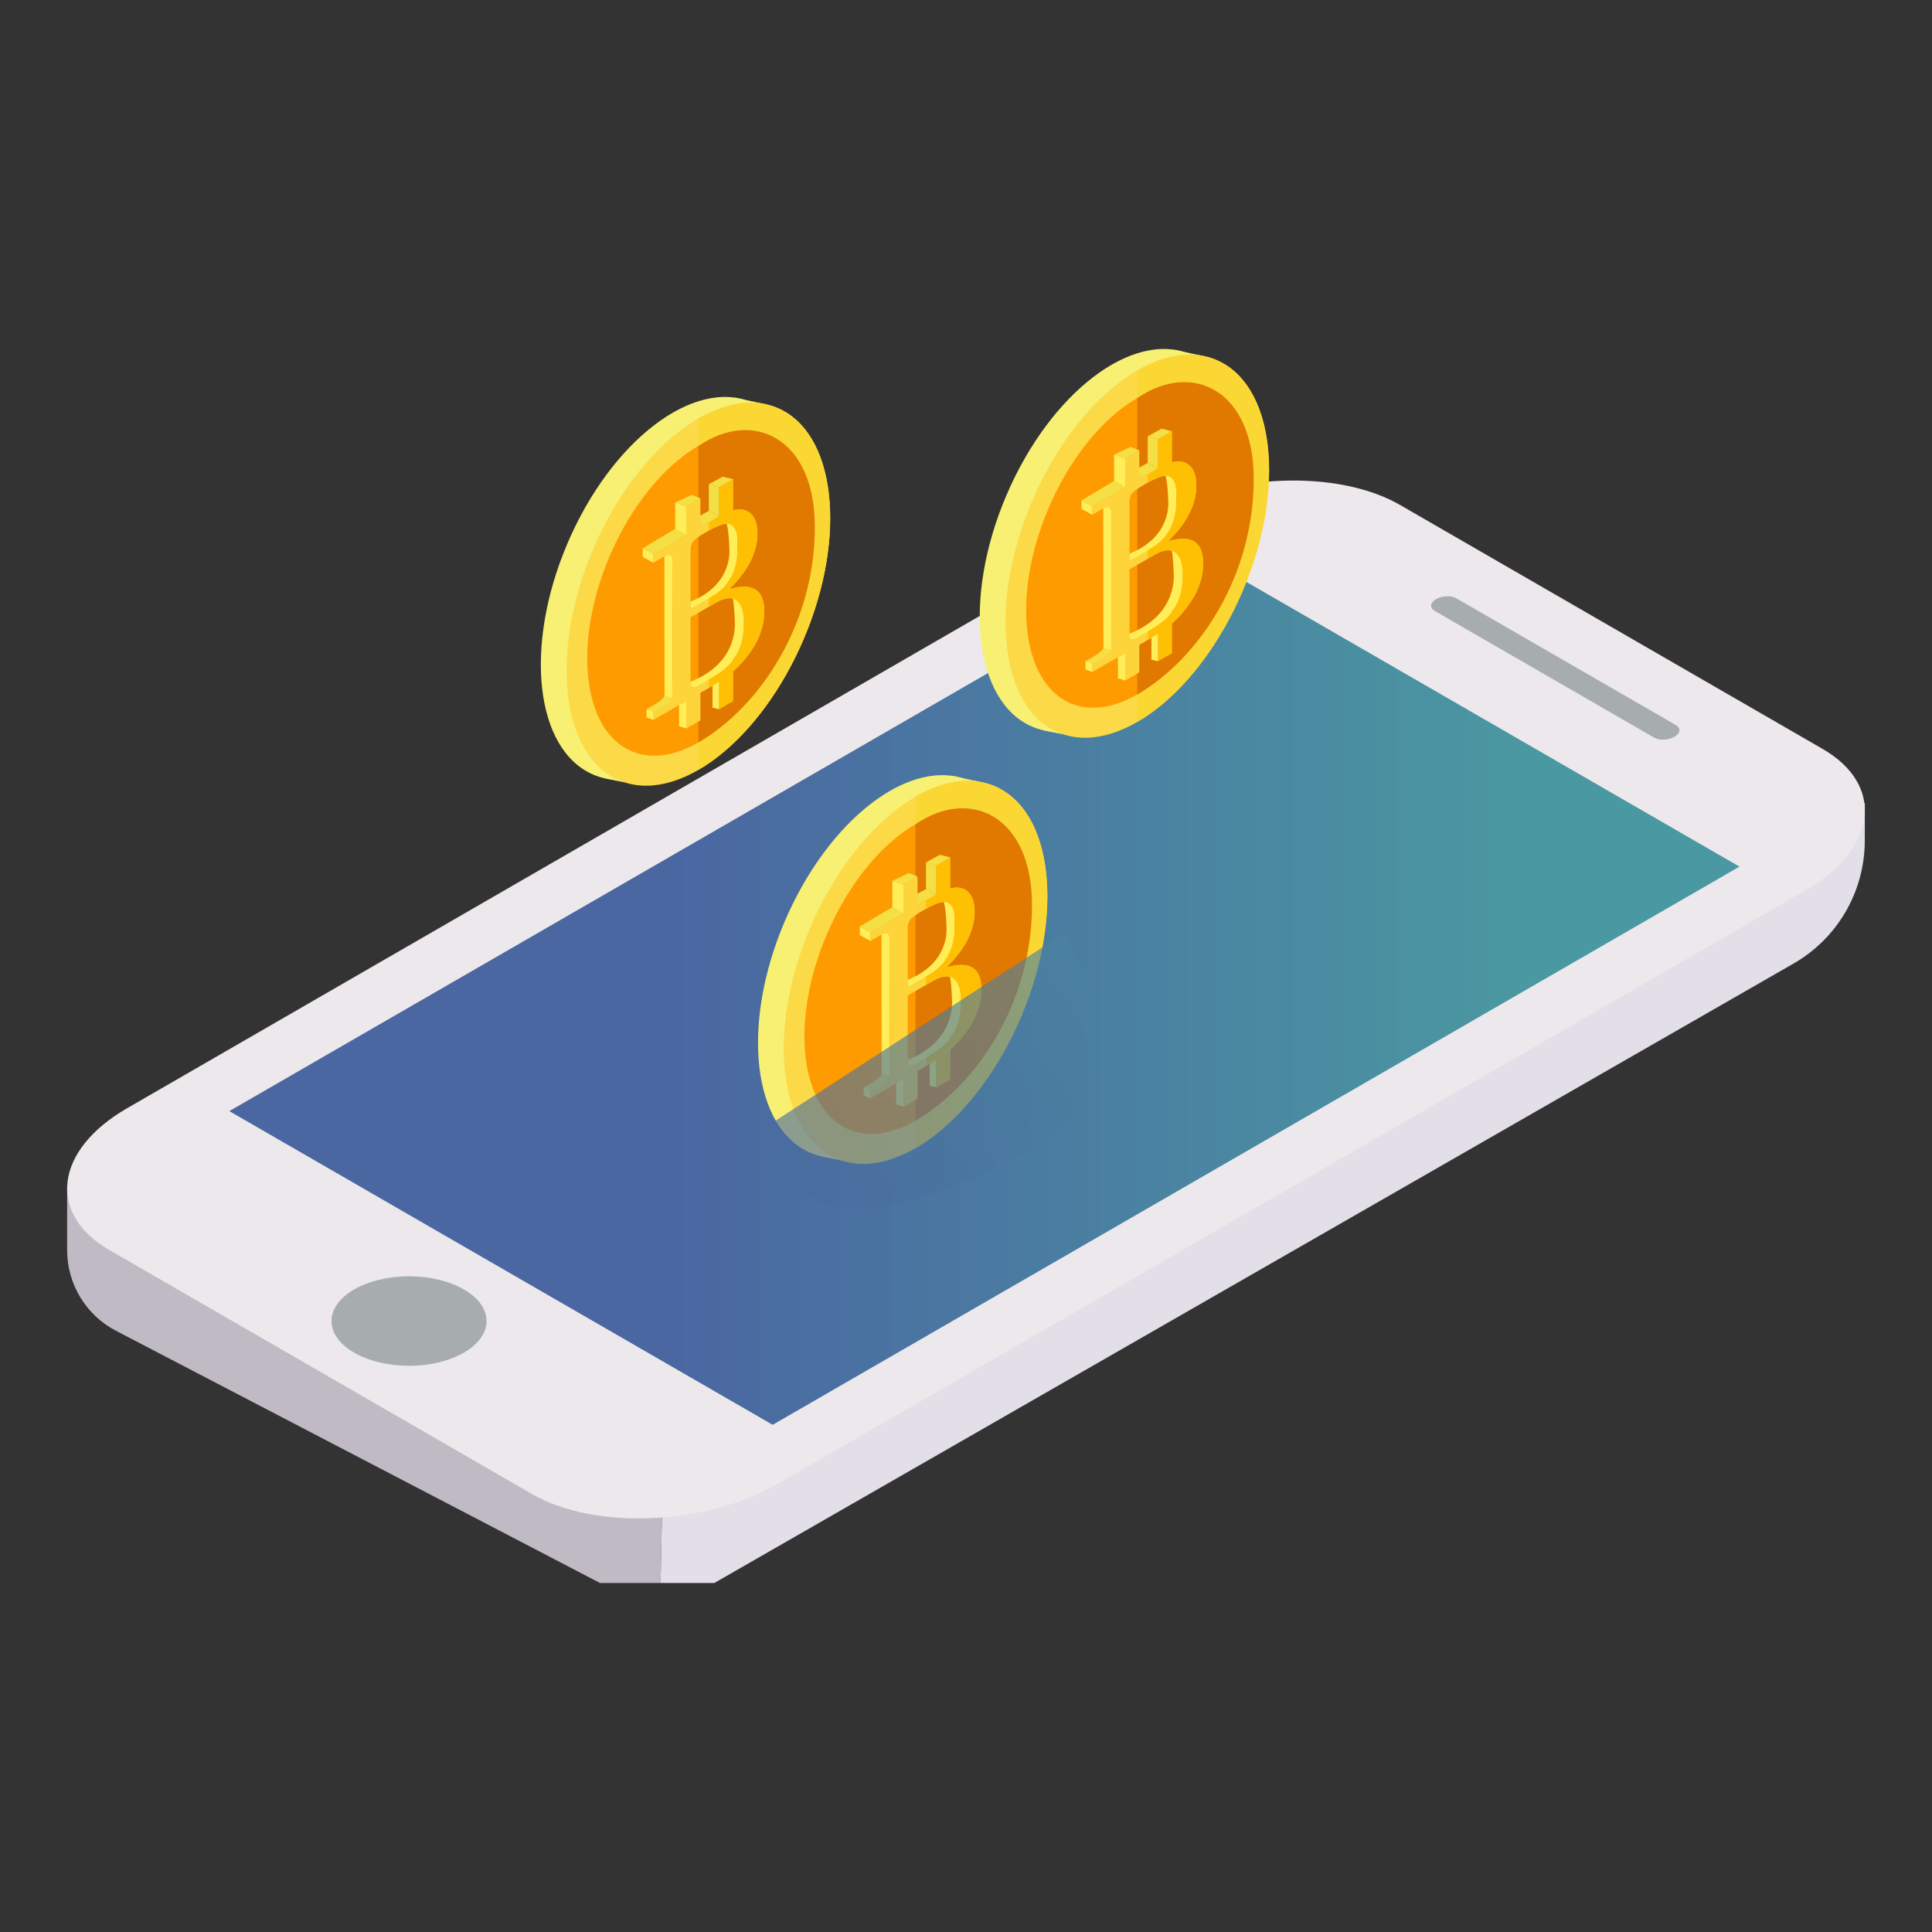 <svg width="236" height="236" viewBox="0 0 236 236" fill="none" xmlns="http://www.w3.org/2000/svg">
<rect x="0" y="0" width="236" height="236" fill="#333333" stroke="none"/>
<path d="M73.293 193.368H80.691L80.921 182.387L8.203 144.819V152.722C8.203 156.857 10.503 160.65 14.17 162.56L73.293 193.368Z" fill="#C0BAC4"/>
<path d="M80.921 182.387L80.691 193.368H87.256L219.093 117.698C224.463 114.617 227.778 108.902 227.789 102.712L227.797 98.085L80.921 182.387Z" fill="#E2DFE8"/>
<path d="M64.977 182.497L13.372 152.703C5.71 148.279 6.68 140.481 15.527 135.373L141.007 62.927C149.854 57.819 163.361 57.259 171.023 61.683L222.628 91.477C230.29 95.901 229.32 103.699 220.473 108.807L94.993 181.253C86.146 186.361 72.639 186.921 64.977 182.497Z" fill="#EDE8EC"/>
<path d="M202.062 90.105L175.239 74.618C174.606 74.253 174.686 73.609 175.417 73.187C176.148 72.765 177.263 72.719 177.896 73.084L204.719 88.571C205.352 88.936 205.272 89.58 204.541 90.002C203.811 90.424 202.695 90.47 202.062 90.105Z" fill="#A7ADAD"/>
<path d="M94.385 174.044L28.013 135.724L146.11 67.541L212.482 105.861L94.385 174.044Z" fill="url(#paint0_linear_108_751)"/>
<path d="M49.965 166.837C55.195 166.837 59.435 164.39 59.435 161.37C59.435 158.351 55.195 155.903 49.965 155.903C44.735 155.903 40.495 158.351 40.495 161.37C40.495 164.39 44.735 166.837 49.965 166.837Z" fill="#A7ADAD"/>
<path d="M95.034 77.364C100.38 64.803 98.952 52.169 91.846 49.145C84.74 46.121 74.646 53.852 69.301 66.412C63.956 78.973 65.383 91.607 72.489 94.631C79.595 97.655 89.689 89.924 95.034 77.364Z" fill="#F7F072"/>
<path d="M98.182 78.056C103.528 65.495 102.1 52.861 94.994 49.837C87.888 46.813 77.794 54.544 72.449 67.105C67.103 79.665 68.531 92.299 75.637 95.323C82.743 98.347 92.837 90.617 98.182 78.056Z" fill="#FCD947"/>
<path d="M101.407 63.286C101.407 75.141 94.199 88.913 85.308 94.046V51.115C94.199 45.982 101.407 51.431 101.407 63.286Z" fill="#FAD733"/>
<path d="M96.169 77.199C100.677 66.604 99.474 55.947 93.48 53.396C87.485 50.845 78.971 57.367 74.462 67.962C69.954 78.557 71.157 89.214 77.151 91.764C83.145 94.315 91.66 87.794 96.169 77.199Z" fill="#FE9B00"/>
<path d="M99.537 64.366C99.537 76.26 92.808 86.357 85.308 90.688V54.495C91.95 49.908 99.537 53.445 99.537 64.366Z" fill="#E17900"/>
<path d="M89.205 63.495C89.205 63.495 89.149 63.513 89.101 63.495C88.954 63.606 88.739 63.569 88.585 63.672C89.005 63.948 89.087 66.776 89.087 66.893C89.087 67.011 89.677 71.377 84.328 73.501L84.353 74.386C84.353 74.386 88.246 72.55 88.985 71.02C88.985 71.02 90.07 69.758 90.07 67.718C90.071 65.678 90.329 63.966 89.205 63.495Z" fill="#FFEE58"/>
<path d="M89.885 71.888C89.885 71.888 89.822 71.908 89.768 71.888C89.6 72.014 89.355 71.972 89.18 72.09C89.658 72.404 89.751 75.627 89.751 75.76C89.751 75.894 90.424 80.869 84.328 83.29L84.357 84.298C84.357 84.298 88.792 82.206 89.635 80.462C89.635 80.462 90.871 79.025 90.872 76.7C90.873 74.374 91.166 72.425 89.885 71.888Z" fill="#FFEE58"/>
<path d="M92.286 72.034C91.571 71.584 90.499 71.571 89.071 71.994C90.226 70.863 91.091 69.73 91.666 68.597C92.24 67.464 92.527 66.324 92.527 65.176C92.527 63.801 92.115 62.896 91.291 62.461C90.467 62.026 89.318 62.202 87.766 63.098L85.556 64.406V60.877L83.838 61.869V65.398L79.82 67.718V68.743L81.153 67.973C81.482 67.783 81.731 67.737 81.902 67.835C82.073 67.933 82.159 68.173 82.159 68.555V84.76C82.159 84.97 82.072 85.207 81.897 85.471C81.722 85.736 81.447 85.977 81.072 86.195L79.82 86.917V87.943L83.838 85.623V88.986L85.557 87.994V84.631L87.492 83.514C88.695 82.819 89.77 81.929 90.717 80.844C91.664 79.759 92.341 78.712 92.748 77.7C93.155 76.69 93.358 75.683 93.358 74.68C93.358 73.365 93 72.483 92.286 72.034ZM88.655 63.99C89.13 63.966 89.493 64.155 89.743 64.557C89.992 64.959 90.117 65.647 90.117 66.621C90.117 68.195 89.856 69.48 89.332 70.473C88.809 71.467 88.107 72.219 87.225 72.727L84.353 74.386V67.177C84.353 66.776 84.453 66.439 84.651 66.166C84.849 65.892 85.362 65.516 86.189 65.038C87.358 64.364 88.18 64.014 88.655 63.99ZM89.994 79.969C89.412 81.021 88.514 81.897 87.296 82.6L85.461 83.66C85.043 83.901 84.755 83.977 84.594 83.887C84.433 83.797 84.353 83.57 84.353 83.205V75.411L87.471 73.611C88.531 72.999 89.361 72.919 89.963 73.369C90.564 73.82 90.866 74.738 90.866 76.123C90.866 77.636 90.575 78.919 89.994 79.969Z" fill="#FDD43A"/>
<path d="M92.286 71.998C91.571 71.549 90.499 71.535 89.071 71.959C90.226 70.827 91.091 69.695 91.666 68.562C92.24 67.429 92.527 66.289 92.527 65.141C92.527 63.766 92.115 62.861 91.291 62.426C90.831 62.182 90.255 62.148 89.567 62.321V58.526L87.849 59.518V63.049C87.808 63.072 87.768 63.093 87.727 63.117L86.589 63.774V64.778C87.547 64.251 88.236 63.976 88.655 63.955C89.131 63.931 89.493 64.12 89.743 64.521C89.992 64.924 90.117 65.612 90.117 66.585C90.117 68.16 89.856 69.444 89.333 70.438C88.81 71.432 88.107 72.183 87.225 72.693L86.589 73.06V74.085L87.472 73.576C88.531 72.964 89.362 72.883 89.964 73.334C90.565 73.784 90.866 74.703 90.866 76.088C90.866 77.602 90.575 78.884 89.994 79.935C89.413 80.986 88.514 81.863 87.297 82.566L86.589 82.974V83.999L87.492 83.478C87.612 83.409 87.731 83.336 87.849 83.262V86.636L89.567 85.644V81.974C89.969 81.614 90.353 81.227 90.717 80.809C91.664 79.724 92.341 78.677 92.748 77.666C93.155 76.655 93.358 75.648 93.358 74.645C93.358 73.33 93.001 72.448 92.286 71.998Z" fill="#FFBF03"/>
<path d="M83.838 61.869L82.479 61.397V64.612L83.838 65.398V61.869Z" fill="#FFEE58"/>
<path d="M83.838 65.398L82.479 64.612L78.506 66.972L79.82 67.718L83.838 65.398Z" fill="#F4DF45"/>
<path d="M78.506 66.971V68.033L79.82 68.743V67.718L78.506 66.971Z" fill="#FFEE58"/>
<path d="M81.153 67.973L81.172 84.981L81.897 85.472C81.897 85.472 82.191 85.282 82.158 84.761C82.125 84.239 82.158 68.556 82.158 68.556C82.158 68.556 82.223 67.306 81.153 67.973Z" fill="#FFEE58"/>
<path d="M79.819 86.917L78.978 86.636C78.978 86.636 81.172 85.487 81.172 84.981L82.096 85.197C82.096 85.197 81.656 86.269 79.819 86.917Z" fill="#F4DF45"/>
<path d="M79.819 87.943L78.978 87.641V86.636L79.819 86.917V87.943Z" fill="#FFEE58"/>
<path d="M82.479 61.397L84.505 60.441L85.557 60.876L83.838 61.869L82.479 61.397Z" fill="#F4DF45"/>
<path d="M86.589 59.144L88.282 58.224L89.559 58.536L87.84 59.528L86.589 59.144Z" fill="#F4DF45"/>
<path d="M85.508 62.999L86.589 62.409L87.848 63.049L85.557 64.406L85.508 62.999Z" fill="#F4DF45"/>
<path d="M87.848 59.518L86.589 59.144V62.409L87.848 63.049V59.518Z" fill="#F4DF45"/>
<path d="M83.838 85.623V88.987L82.951 88.723V86.135L83.838 85.623Z" fill="#FFEE58"/>
<path d="M87.848 86.636L87.041 86.442V83.773L87.848 83.262V86.636Z" fill="#FFEE58"/>
<path d="M76.286 95.57L73.965 95.099L74.952 94.994L76.286 95.57Z" fill="#F7F072"/>
<path d="M89.656 48.559L93.591 49.389C93.591 49.389 92.288 49.182 91.926 49.183C91.564 49.184 89.656 48.559 89.656 48.559Z" fill="#F7F072"/>
<path d="M148.648 71.502C153.993 58.942 152.566 46.308 145.46 43.284C138.354 40.26 128.26 47.991 122.915 60.551C117.569 73.112 118.997 85.746 126.103 88.77C133.209 91.794 143.303 84.063 148.648 71.502Z" fill="#F7F072"/>
<path d="M151.796 72.195C157.141 59.635 155.713 47.001 148.607 43.977C141.501 40.952 131.407 48.683 126.062 61.244C120.717 73.805 122.144 86.439 129.25 89.463C136.356 92.487 146.45 84.756 151.796 72.195Z" fill="#FCD947"/>
<path d="M155.018 57.427C155.018 69.282 147.81 83.055 138.919 88.188V45.257C147.81 40.123 155.018 45.572 155.018 57.427Z" fill="#FAD733"/>
<path d="M149.782 71.338C154.291 60.743 153.087 50.086 147.093 47.535C141.099 44.984 132.585 51.505 128.076 62.1C123.567 72.696 124.771 83.353 130.765 85.903C136.759 88.454 145.274 81.933 149.782 71.338Z" fill="#FE9B00"/>
<path d="M153.148 58.508C153.148 70.402 146.42 80.499 138.919 84.829V48.637C145.561 44.049 153.148 47.587 153.148 58.508Z" fill="#E17900"/>
<path d="M142.816 57.637C142.816 57.637 142.76 57.654 142.713 57.637C142.565 57.747 142.35 57.711 142.196 57.814C142.616 58.089 142.698 60.918 142.698 61.034C142.698 61.152 143.288 65.518 137.939 67.642L137.964 68.527C137.964 68.527 141.857 66.692 142.596 65.161C142.596 65.161 143.681 63.899 143.682 61.859C143.682 59.819 143.94 58.108 142.816 57.637Z" fill="#FFEE58"/>
<path d="M143.497 66.03C143.497 66.03 143.433 66.05 143.379 66.03C143.211 66.156 142.966 66.114 142.791 66.232C143.269 66.546 143.362 69.768 143.362 69.901C143.362 70.036 144.035 75.011 137.939 77.431L137.968 78.439C137.968 78.439 142.403 76.348 143.246 74.604C143.246 74.604 144.482 73.166 144.483 70.841C144.483 68.516 144.778 66.567 143.497 66.03Z" fill="#FFEE58"/>
<path d="M145.897 66.175C145.183 65.725 144.111 65.713 142.682 66.136C143.837 65.004 144.703 63.872 145.277 62.739C145.851 61.606 146.138 60.465 146.138 59.318C146.138 57.943 145.727 57.038 144.903 56.603C144.079 56.167 142.929 56.344 141.377 57.24L139.168 58.547V55.018L137.449 56.01V59.539L133.431 61.859V62.884L134.764 62.115C135.093 61.925 135.342 61.879 135.513 61.977C135.684 62.075 135.769 62.314 135.769 62.697V78.902C135.769 79.112 135.683 79.348 135.508 79.613C135.333 79.878 135.058 80.119 134.682 80.336L133.431 81.059V82.084L137.449 79.765V83.128L139.168 82.136V78.772L141.103 77.655C142.306 76.96 143.381 76.071 144.328 74.986C145.275 73.9 145.952 72.853 146.359 71.842C146.766 70.832 146.97 69.825 146.97 68.821C146.969 67.507 146.612 66.625 145.897 66.175ZM142.267 58.132C142.742 58.108 143.104 58.297 143.354 58.698C143.603 59.101 143.728 59.789 143.728 60.762C143.728 62.337 143.467 63.621 142.944 64.615C142.421 65.609 141.718 66.36 140.836 66.87L137.965 68.528V61.319C137.965 60.919 138.064 60.581 138.262 60.308C138.46 60.034 138.973 59.658 139.801 59.18C140.969 58.505 141.791 58.156 142.267 58.132ZM143.605 74.111C143.024 75.163 142.124 76.039 140.908 76.742L139.072 77.802C138.655 78.042 138.366 78.118 138.205 78.028C138.044 77.939 137.964 77.712 137.964 77.347V69.552L141.082 67.752C142.142 67.14 142.973 67.06 143.574 67.51C144.176 67.961 144.477 68.878 144.477 70.264C144.477 71.778 144.186 73.06 143.605 74.111Z" fill="#FDD43A"/>
<path d="M145.897 66.14C145.182 65.69 144.11 65.677 142.682 66.101C143.837 64.969 144.702 63.837 145.277 62.704C145.851 61.571 146.138 60.43 146.138 59.283C146.138 57.907 145.727 57.003 144.902 56.567C144.441 56.324 143.866 56.289 143.178 56.462V52.667L141.46 53.659V57.191C141.419 57.214 141.379 57.235 141.338 57.258L140.2 57.916V58.919C141.158 58.392 141.847 58.118 142.266 58.097C142.742 58.073 143.104 58.261 143.354 58.663C143.603 59.066 143.728 59.753 143.728 60.727C143.728 62.302 143.467 63.586 142.944 64.58C142.421 65.574 141.718 66.325 140.836 66.834L140.2 67.201V68.227L141.083 67.717C142.142 67.106 142.973 67.025 143.575 67.475C144.176 67.926 144.477 68.844 144.477 70.229C144.477 71.743 144.186 73.025 143.605 74.076C143.024 75.127 142.125 76.004 140.908 76.707L140.2 77.116V78.141L141.103 77.621C141.223 77.551 141.342 77.478 141.46 77.404V80.778L143.178 79.786V76.116C143.58 75.756 143.964 75.368 144.328 74.951C145.275 73.866 145.952 72.818 146.359 71.807C146.766 70.797 146.969 69.79 146.969 68.787C146.969 67.472 146.612 66.59 145.897 66.14Z" fill="#FFBF03"/>
<path d="M137.449 56.01L136.09 55.538V58.753L137.449 59.539V56.01Z" fill="#FFEE58"/>
<path d="M137.449 59.539L136.09 58.753L132.117 61.113L133.431 61.859L137.449 59.539Z" fill="#F4DF45"/>
<path d="M132.117 61.113V62.175L133.431 62.884V61.859L132.117 61.113Z" fill="#FFEE58"/>
<path d="M134.764 62.115L134.784 79.123L135.508 79.614C135.508 79.614 135.803 79.424 135.77 78.902C135.736 78.381 135.77 62.698 135.77 62.698C135.77 62.698 135.835 61.447 134.764 62.115Z" fill="#FFEE58"/>
<path d="M133.431 81.059L132.589 80.778C132.589 80.778 134.783 79.628 134.783 79.122L135.708 79.339C135.708 79.339 135.268 80.411 133.431 81.059Z" fill="#F4DF45"/>
<path d="M133.431 82.085L132.59 81.783V80.778L133.431 81.059V82.085Z" fill="#FFEE58"/>
<path d="M136.09 55.538L138.117 54.583L139.168 55.018L137.449 56.01L136.09 55.538Z" fill="#F4DF45"/>
<path d="M140.2 53.286L141.893 52.365L143.17 52.678L141.451 53.67L140.2 53.286Z" fill="#F4DF45"/>
<path d="M139.119 57.14L140.2 56.55L141.459 57.191L139.168 58.547L139.119 57.14Z" fill="#F4DF45"/>
<path d="M141.459 53.659L140.2 53.286V56.55L141.459 57.191V53.659Z" fill="#F4DF45"/>
<path d="M137.449 79.765V83.128L136.562 82.864V80.277L137.449 79.765Z" fill="#FFEE58"/>
<path d="M141.459 80.778L140.653 80.583V77.915L141.459 77.404V80.778Z" fill="#FFEE58"/>
<path d="M129.897 89.711L127.576 89.24L128.563 89.136L129.897 89.711Z" fill="#F7F072"/>
<path d="M143.267 42.7L147.202 43.53C147.202 43.53 145.899 43.324 145.537 43.325C145.175 43.326 143.267 42.7 143.267 42.7Z" fill="#F7F072"/>
<path d="M121.563 123.562C126.908 111.001 125.481 98.368 118.375 95.344C111.269 92.319 101.175 100.05 95.83 112.611C90.484 125.172 91.912 137.805 99.018 140.83C106.124 143.854 116.218 136.123 121.563 123.562Z" fill="#F7F072"/>
<path d="M124.711 124.254C130.057 111.694 128.629 99.06 121.523 96.036C114.417 93.012 104.323 100.743 98.978 113.303C93.632 125.864 95.06 138.498 102.166 141.522C109.272 144.546 119.366 136.815 124.711 124.254Z" fill="#FCD947"/>
<path d="M127.933 109.483C127.933 121.338 120.725 135.11 111.833 140.244V97.313C120.725 92.179 127.933 97.628 127.933 109.483Z" fill="#FAD733"/>
<path d="M122.698 123.397C127.207 112.802 126.003 102.145 120.009 99.595C114.014 97.044 105.5 103.565 100.991 114.16C96.483 124.755 97.686 135.412 103.681 137.963C109.675 140.514 118.189 133.993 122.698 123.397Z" fill="#FE9B00"/>
<path d="M126.062 110.563C126.062 122.458 119.334 132.555 111.834 136.885V100.693C118.476 96.105 126.062 99.643 126.062 110.563Z" fill="#E17900"/>
<path d="M115.73 109.693C115.73 109.693 115.675 109.71 115.627 109.693C115.48 109.803 115.264 109.766 115.11 109.87C115.53 110.145 115.612 112.974 115.612 113.09C115.612 113.208 116.202 117.574 110.853 119.698L110.879 120.583C110.879 120.583 114.771 118.747 115.51 117.217C115.51 117.217 116.595 115.955 116.596 113.915C116.597 111.875 116.855 110.164 115.73 109.693Z" fill="#FFEE58"/>
<path d="M116.411 118.085C116.411 118.085 116.348 118.105 116.293 118.085C116.126 118.211 115.88 118.169 115.705 118.287C116.183 118.601 116.277 121.824 116.277 121.957C116.277 122.091 116.949 127.066 110.854 129.487L110.882 130.495C110.882 130.495 115.318 128.403 116.16 126.659C116.16 126.659 117.396 125.222 117.397 122.897C117.398 120.572 117.692 118.622 116.411 118.085Z" fill="#FFEE58"/>
<path d="M118.811 118.231C118.097 117.781 117.025 117.769 115.596 118.192C116.752 117.06 117.617 115.928 118.191 114.795C118.766 113.662 119.053 112.521 119.053 111.374C119.053 109.998 118.641 109.094 117.817 108.658C116.993 108.223 115.844 108.4 114.292 109.296L112.082 110.603V107.074L110.364 108.066V111.595L106.345 113.915V114.94L107.679 114.17C108.007 113.981 108.257 113.935 108.428 114.032C108.598 114.13 108.684 114.37 108.684 114.752V130.957C108.684 131.167 108.597 131.404 108.423 131.668C108.248 131.933 107.973 132.174 107.597 132.392L106.345 133.114V134.14L110.364 131.82V135.183L112.082 134.191V130.828L114.017 129.711C115.22 129.016 116.295 128.126 117.243 127.041C118.189 125.956 118.867 124.908 119.274 123.897C119.68 122.887 119.884 121.88 119.884 120.876C119.883 119.563 119.526 118.681 118.811 118.231ZM115.181 110.187C115.656 110.163 116.019 110.352 116.268 110.754C116.518 111.156 116.643 111.844 116.643 112.818C116.643 114.392 116.381 115.677 115.858 116.67C115.335 117.664 114.633 118.416 113.751 118.925L110.879 120.583V113.375C110.879 112.974 110.978 112.637 111.176 112.363C111.375 112.089 111.888 111.714 112.715 111.236C113.883 110.561 114.706 110.211 115.181 110.187ZM116.519 126.167C115.938 127.218 115.039 128.095 113.822 128.798L111.986 129.857C111.569 130.098 111.28 130.174 111.12 130.084C110.959 129.995 110.879 129.768 110.879 129.403V121.608L113.997 119.808C115.056 119.196 115.887 119.116 116.489 119.566C117.09 120.017 117.391 120.934 117.391 122.32C117.391 123.834 117.1 125.116 116.519 126.167Z" fill="#FDD43A"/>
<path d="M118.811 118.196C118.097 117.746 117.025 117.733 115.596 118.157C116.751 117.025 117.617 115.893 118.191 114.76C118.766 113.626 119.052 112.486 119.052 111.339C119.052 109.963 118.641 109.058 117.817 108.623C117.356 108.38 116.781 108.345 116.093 108.518V104.723L114.374 105.715V109.247C114.333 109.269 114.294 109.291 114.253 109.314L113.114 109.972V110.975C114.073 110.448 114.762 110.173 115.181 110.152C115.656 110.128 116.018 110.317 116.268 110.718C116.517 111.121 116.642 111.808 116.642 112.783C116.642 114.357 116.381 115.641 115.858 116.635C115.335 117.629 114.633 118.38 113.751 118.889L113.115 119.256V120.282L113.997 119.772C115.057 119.161 115.887 119.08 116.489 119.53C117.09 119.981 117.392 120.899 117.392 122.284C117.392 123.798 117.101 125.08 116.52 126.131C115.938 127.182 115.04 128.059 113.822 128.762L113.115 129.171V130.197L114.017 129.675C114.138 129.606 114.256 129.533 114.374 129.459V132.833L116.093 131.841V128.171C116.495 127.811 116.878 127.424 117.242 127.006C118.189 125.921 118.867 124.873 119.273 123.862C119.68 122.852 119.884 121.845 119.884 120.841C119.883 119.527 119.526 118.646 118.811 118.196Z" fill="#FFBF03"/>
<path d="M110.363 108.066L109.004 107.594V110.809L110.363 111.595V108.066Z" fill="#FFEE58"/>
<path d="M110.363 111.595L109.004 110.809L105.032 113.169L106.345 113.915L110.363 111.595Z" fill="#F4DF45"/>
<path d="M105.032 113.169V114.231L106.345 114.94V113.915L105.032 113.169Z" fill="#FFEE58"/>
<path d="M107.678 114.171L107.698 131.178L108.422 131.669C108.422 131.669 108.717 131.479 108.684 130.958C108.651 130.436 108.684 114.753 108.684 114.753C108.684 114.753 108.749 113.503 107.678 114.171Z" fill="#FFEE58"/>
<path d="M106.345 133.114L105.503 132.833C105.503 132.833 107.698 131.684 107.697 131.178L108.622 131.394C108.622 131.394 108.182 132.467 106.345 133.114Z" fill="#F4DF45"/>
<path d="M106.345 134.14L105.504 133.838V132.833L106.345 133.114V134.14Z" fill="#FFEE58"/>
<path d="M109.004 107.594L111.031 106.639L112.082 107.074L110.363 108.066L109.004 107.594Z" fill="#F4DF45"/>
<path d="M113.114 105.341L114.807 104.421L116.084 104.733L114.366 105.726L113.114 105.341Z" fill="#F4DF45"/>
<path d="M112.033 109.196L113.114 108.606L114.374 109.247L112.082 110.603L112.033 109.196Z" fill="#F4DF45"/>
<path d="M114.374 105.715L113.114 105.341V108.606L114.374 109.247V105.715Z" fill="#F4DF45"/>
<path d="M110.363 131.82V135.184L109.476 134.92V132.332L110.363 131.82Z" fill="#FFEE58"/>
<path d="M114.374 132.834L113.567 132.639V129.971L114.374 129.46V132.834Z" fill="#FFEE58"/>
<path d="M102.812 141.767L100.491 141.296L101.478 141.192L102.812 141.767Z" fill="#F7F072"/>
<path d="M116.181 94.756L120.116 95.586C120.116 95.586 118.813 95.379 118.452 95.381C118.09 95.382 116.181 94.756 116.181 94.756Z" fill="#F7F072"/>
<path opacity="0.63" d="M94.756 136.885L130.112 113.915C130.112 113.915 140.184 132.655 126.063 140.244C111.941 147.833 96.083 153.728 94.756 136.885Z" fill="url(#paint1_linear_108_751)"/>
<defs>
<linearGradient id="paint0_linear_108_751" x1="28.013" y1="120.792" x2="212.482" y2="120.792" gradientUnits="userSpaceOnUse">
<stop offset="0.295" stop-color="#4A67A1"/>
<stop offset="0.859" stop-color="#4A98A1"/>
</linearGradient>
<linearGradient id="paint1_linear_108_751" x1="52.623" y1="179.336" x2="187.734" y2="84.184" gradientUnits="userSpaceOnUse">
<stop offset="0.295" stop-color="#4A67A1"/>
<stop offset="0.859" stop-color="#4A98A1"/>
<stop offset="0.999" stop-color="#4A98A1"/>
</linearGradient>
</defs>
</svg>
